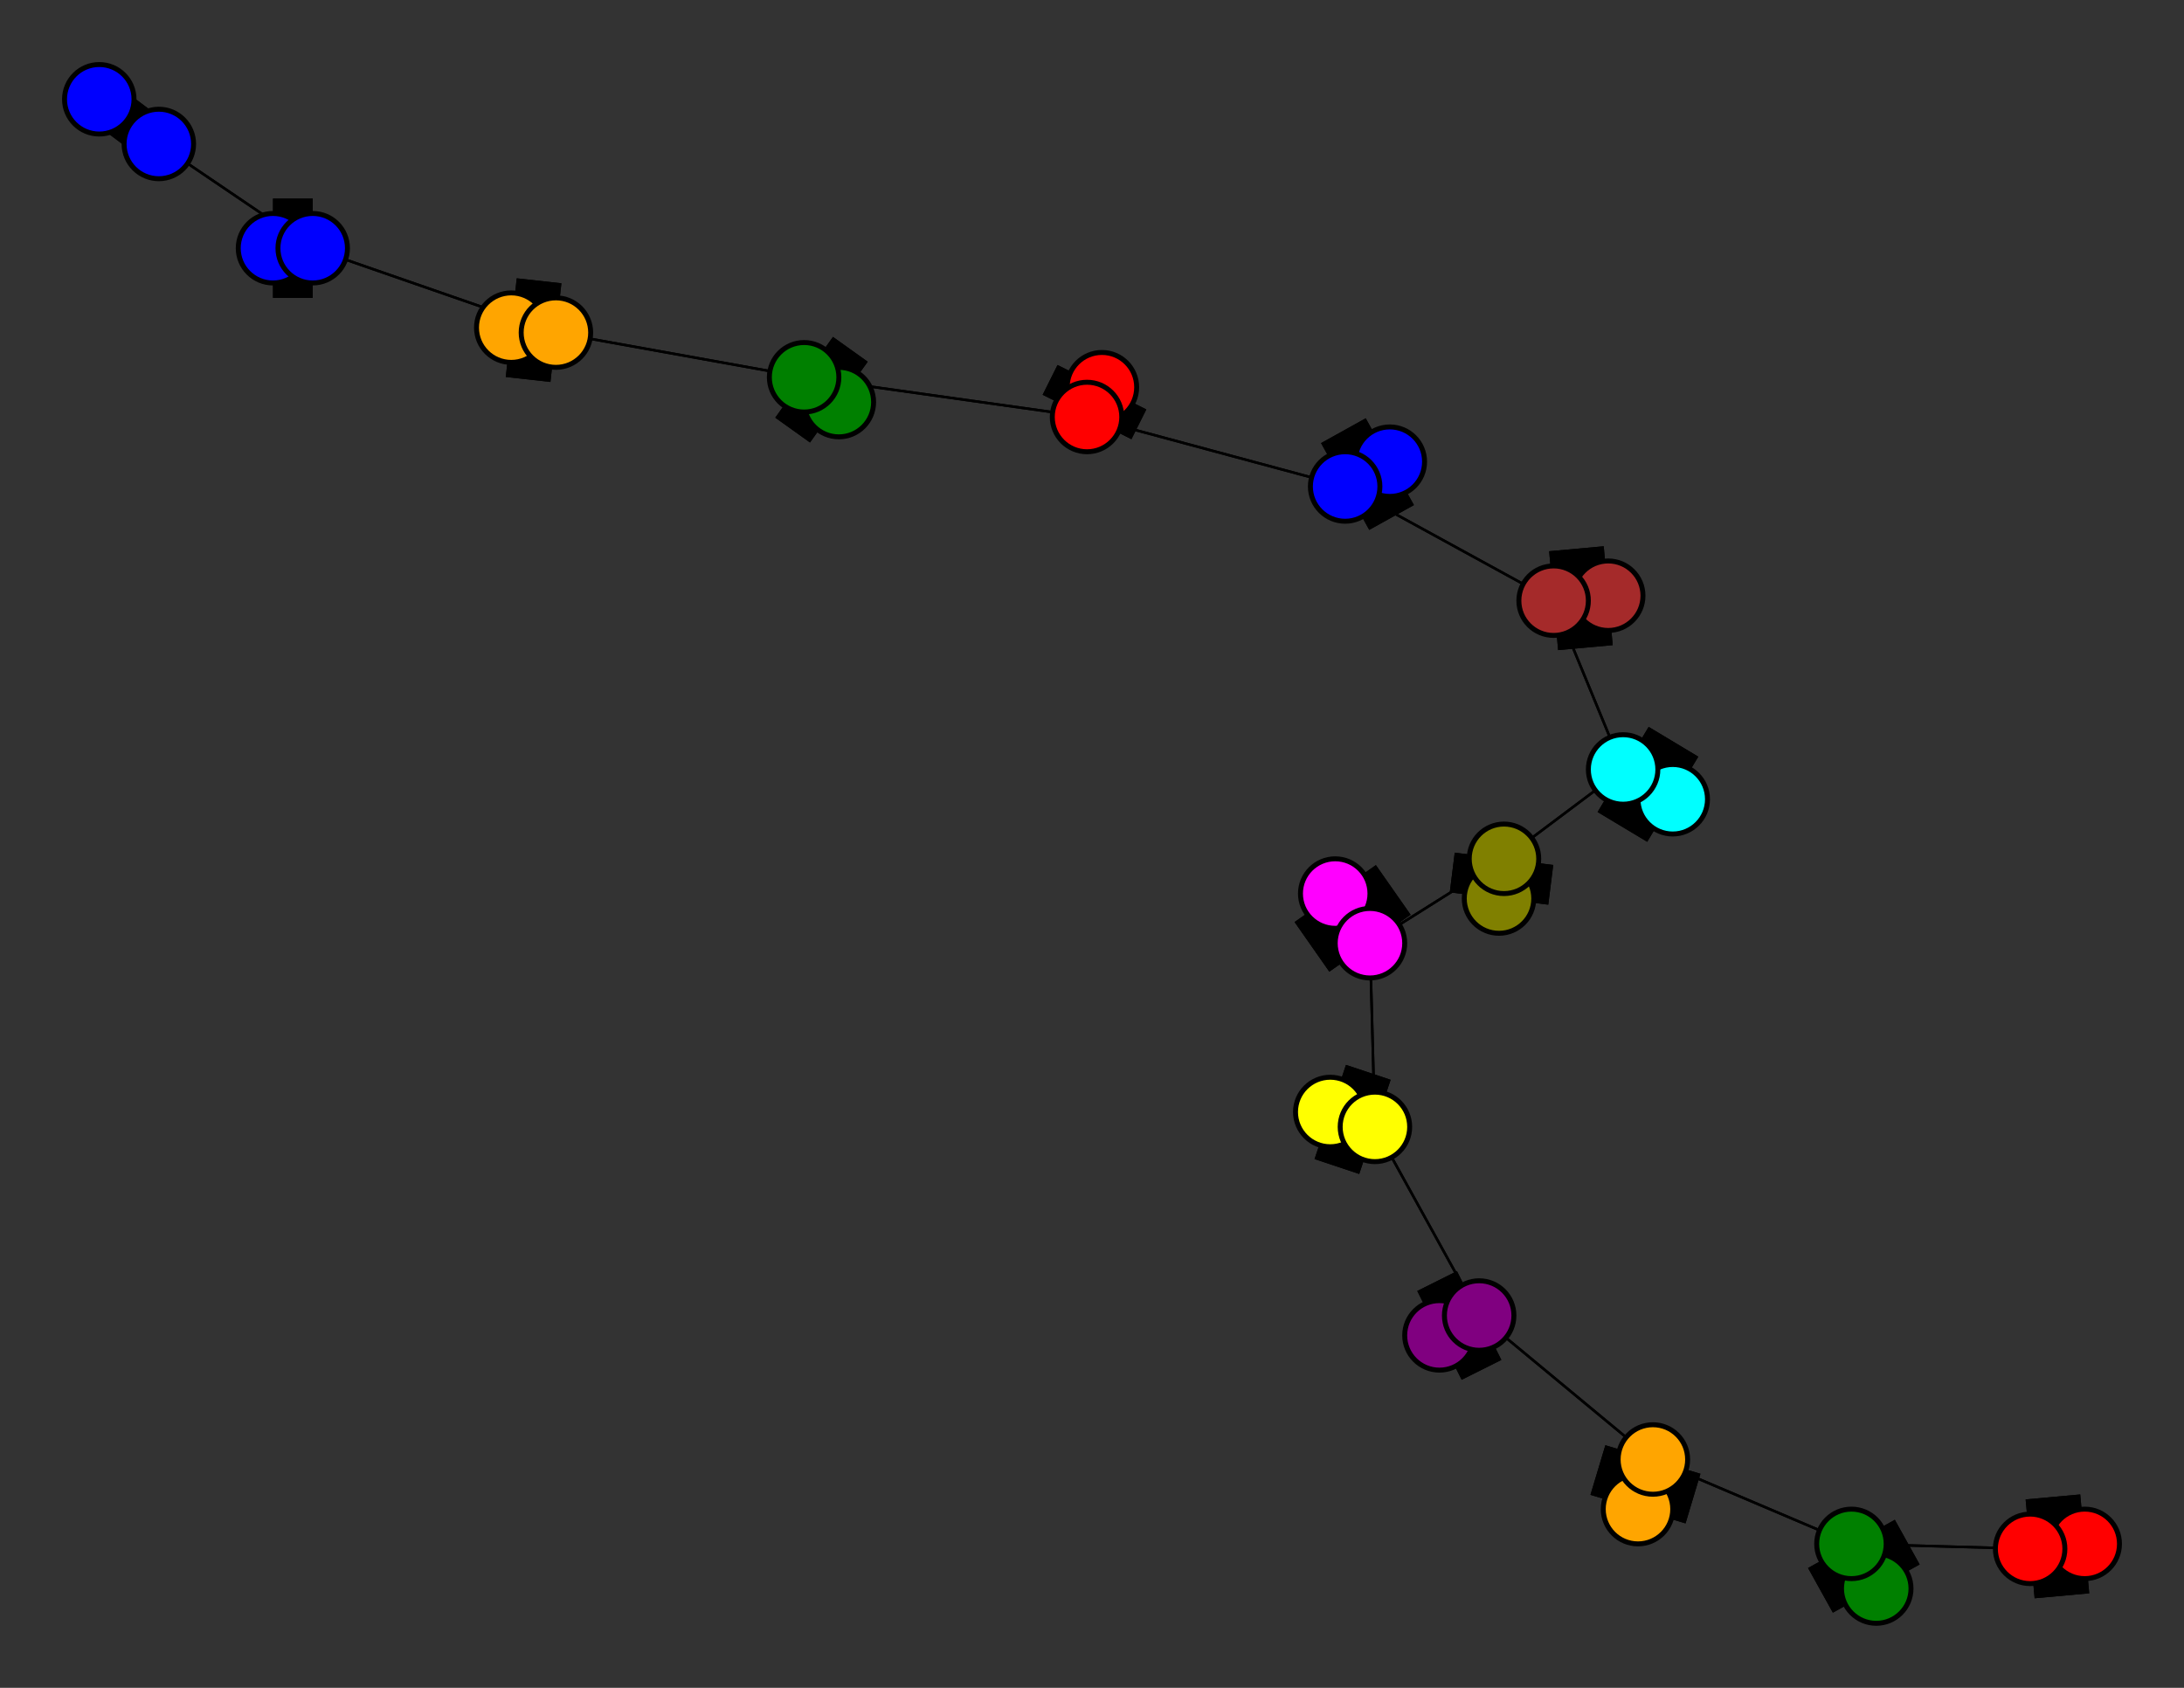 <svg width="440" height="340" xmlns="http://www.w3.org/2000/svg">
<rect width="100%" height="100%" fill="#333333" stroke="none"/>
<path stroke-width="20.0" stroke="black" d="M 420 311 409 312"/>
<path stroke-width="20.0" stroke="black" d="M 324 120 313 121"/>
<path stroke-width="0.5" stroke="black" d="M 313 121 327 155"/>
<path stroke-width="20.0" stroke="black" d="M 313 121 324 120"/>
<path stroke-width="0.5" stroke="black" d="M 313 121 271 98"/>
<path stroke-width="20.0" stroke="black" d="M 280 93 271 98"/>
<path stroke-width="0.5" stroke="black" d="M 271 98 313 121"/>
<path stroke-width="20.0" stroke="black" d="M 271 98 280 93"/>
<path stroke-width="0.5" stroke="black" d="M 271 98 219 84"/>
<path stroke-width="20.0" stroke="black" d="M 222 78 219 84"/>
<path stroke-width="0.5" stroke="black" d="M 219 84 271 98"/>
<path stroke-width="20.0" stroke="black" d="M 219 84 222 78"/>
<path stroke-width="0.5" stroke="black" d="M 219 84 162 76"/>
<path stroke-width="20.0" stroke="black" d="M 169 81 162 76"/>
<path stroke-width="0.5" stroke="black" d="M 162 76 219 84"/>
<path stroke-width="20.0" stroke="black" d="M 162 76 169 81"/>
<path stroke-width="0.5" stroke="black" d="M 162 76 112 67"/>
<path stroke-width="20.0" stroke="black" d="M 103 66 112 67"/>
<path stroke-width="0.5" stroke="black" d="M 112 67 162 76"/>
<path stroke-width="20.0" stroke="black" d="M 112 67 103 66"/>
<path stroke-width="0.5" stroke="black" d="M 112 67 63 50"/>
<path stroke-width="20.0" stroke="black" d="M 55 50 63 50"/>
<path stroke-width="0.5" stroke="black" d="M 63 50 112 67"/>
<path stroke-width="20.0" stroke="black" d="M 63 50 55 50"/>
<path stroke-width="0.5" stroke="black" d="M 63 50 32 29"/>
<path stroke-width="8.857" stroke="black" d="M 20 20 32 29"/>
<path stroke-width="0.5" stroke="black" d="M 327 155 313 121"/>
<path stroke-width="20.0" stroke="black" d="M 327 155 337 161"/>
<path stroke-width="0.5" stroke="black" d="M 327 155 303 173"/>
<path stroke-width="20.0" stroke="black" d="M 337 161 327 155"/>
<path stroke-width="20.0" stroke="black" d="M 409 312 420 311"/>
<path stroke-width="0.5" stroke="black" d="M 409 312 373 311"/>
<path stroke-width="20.0" stroke="black" d="M 378 320 373 311"/>
<path stroke-width="0.5" stroke="black" d="M 373 311 409 312"/>
<path stroke-width="20.0" stroke="black" d="M 373 311 378 320"/>
<path stroke-width="0.5" stroke="black" d="M 373 311 333 294"/>
<path stroke-width="20.0" stroke="black" d="M 330 304 333 294"/>
<path stroke-width="0.5" stroke="black" d="M 333 294 373 311"/>
<path stroke-width="20.0" stroke="black" d="M 333 294 330 304"/>
<path stroke-width="0.5" stroke="black" d="M 333 294 298 265"/>
<path stroke-width="20.0" stroke="black" d="M 290 269 298 265"/>
<path stroke-width="0.5" stroke="black" d="M 298 265 333 294"/>
<path stroke-width="0.5" stroke="black" d="M 32 29 63 50"/>
<path stroke-width="20.0" stroke="black" d="M 298 265 290 269"/>
<path stroke-width="20.0" stroke="black" d="M 268 224 277 227"/>
<path stroke-width="0.5" stroke="black" d="M 277 227 298 265"/>
<path stroke-width="20.0" stroke="black" d="M 277 227 268 224"/>
<path stroke-width="0.5" stroke="black" d="M 277 227 276 190"/>
<path stroke-width="20.0" stroke="black" d="M 269 180 276 190"/>
<path stroke-width="0.5" stroke="black" d="M 276 190 277 227"/>
<path stroke-width="20.0" stroke="black" d="M 276 190 269 180"/>
<path stroke-width="0.5" stroke="black" d="M 276 190 303 173"/>
<path stroke-width="20.0" stroke="black" d="M 302 181 303 173"/>
<path stroke-width="0.5" stroke="black" d="M 303 173 276 190"/>
<path stroke-width="20.0" stroke="black" d="M 303 173 302 181"/>
<path stroke-width="0.5" stroke="black" d="M 303 173 327 155"/>
<path stroke-width="0.5" stroke="black" d="M 298 265 277 227"/>
<path stroke-width="8.857" stroke="black" d="M 32 29 20 20"/>
<circle cx="420" cy="311" r="7.0" style="fill:red;stroke:black;stroke-width:1.0"/>
<circle cx="409" cy="312" r="7.0" style="fill:red;stroke:black;stroke-width:1.0"/>
<circle cx="378" cy="320" r="7.0" style="fill:green;stroke:black;stroke-width:1.0"/>
<circle cx="373" cy="311" r="7.0" style="fill:green;stroke:black;stroke-width:1.0"/>
<circle cx="330" cy="304" r="7.0" style="fill:orange;stroke:black;stroke-width:1.0"/>
<circle cx="333" cy="294" r="7.0" style="fill:orange;stroke:black;stroke-width:1.0"/>
<circle cx="290" cy="269" r="7.0" style="fill:purple;stroke:black;stroke-width:1.0"/>
<circle cx="298" cy="265" r="7.0" style="fill:purple;stroke:black;stroke-width:1.0"/>
<circle cx="268" cy="224" r="7.0" style="fill:yellow;stroke:black;stroke-width:1.0"/>
<circle cx="277" cy="227" r="7.0" style="fill:yellow;stroke:black;stroke-width:1.0"/>
<circle cx="269" cy="180" r="7.0" style="fill:fuchsia;stroke:black;stroke-width:1.0"/>
<circle cx="276" cy="190" r="7.0" style="fill:fuchsia;stroke:black;stroke-width:1.0"/>
<circle cx="302" cy="181" r="7.0" style="fill:olive;stroke:black;stroke-width:1.0"/>
<circle cx="303" cy="173" r="7.0" style="fill:olive;stroke:black;stroke-width:1.0"/>
<circle cx="337" cy="161" r="7.0" style="fill:aqua;stroke:black;stroke-width:1.0"/>
<circle cx="327" cy="155" r="7.0" style="fill:aqua;stroke:black;stroke-width:1.0"/>
<circle cx="324" cy="120" r="7.0" style="fill:brown;stroke:black;stroke-width:1.0"/>
<circle cx="313" cy="121" r="7.0" style="fill:brown;stroke:black;stroke-width:1.0"/>
<circle cx="280" cy="93" r="7.0" style="fill:blue;stroke:black;stroke-width:1.0"/>
<circle cx="271" cy="98" r="7.0" style="fill:blue;stroke:black;stroke-width:1.0"/>
<circle cx="222" cy="78" r="7.0" style="fill:red;stroke:black;stroke-width:1.0"/>
<circle cx="219" cy="84" r="7.0" style="fill:red;stroke:black;stroke-width:1.0"/>
<circle cx="169" cy="81" r="7.0" style="fill:green;stroke:black;stroke-width:1.0"/>
<circle cx="162" cy="76" r="7.0" style="fill:green;stroke:black;stroke-width:1.0"/>
<circle cx="103" cy="66" r="7.0" style="fill:orange;stroke:black;stroke-width:1.0"/>
<circle cx="112" cy="67" r="7.0" style="fill:orange;stroke:black;stroke-width:1.0"/>
<circle cx="55" cy="50" r="7.0" style="fill:blue;stroke:black;stroke-width:1.0"/>
<circle cx="63" cy="50" r="7.0" style="fill:blue;stroke:black;stroke-width:1.0"/>
<circle cx="20" cy="20" r="7.0" style="fill:blue;stroke:black;stroke-width:1.0"/>
<circle cx="32" cy="29" r="7.0" style="fill:blue;stroke:black;stroke-width:1.0"/>
</svg>
